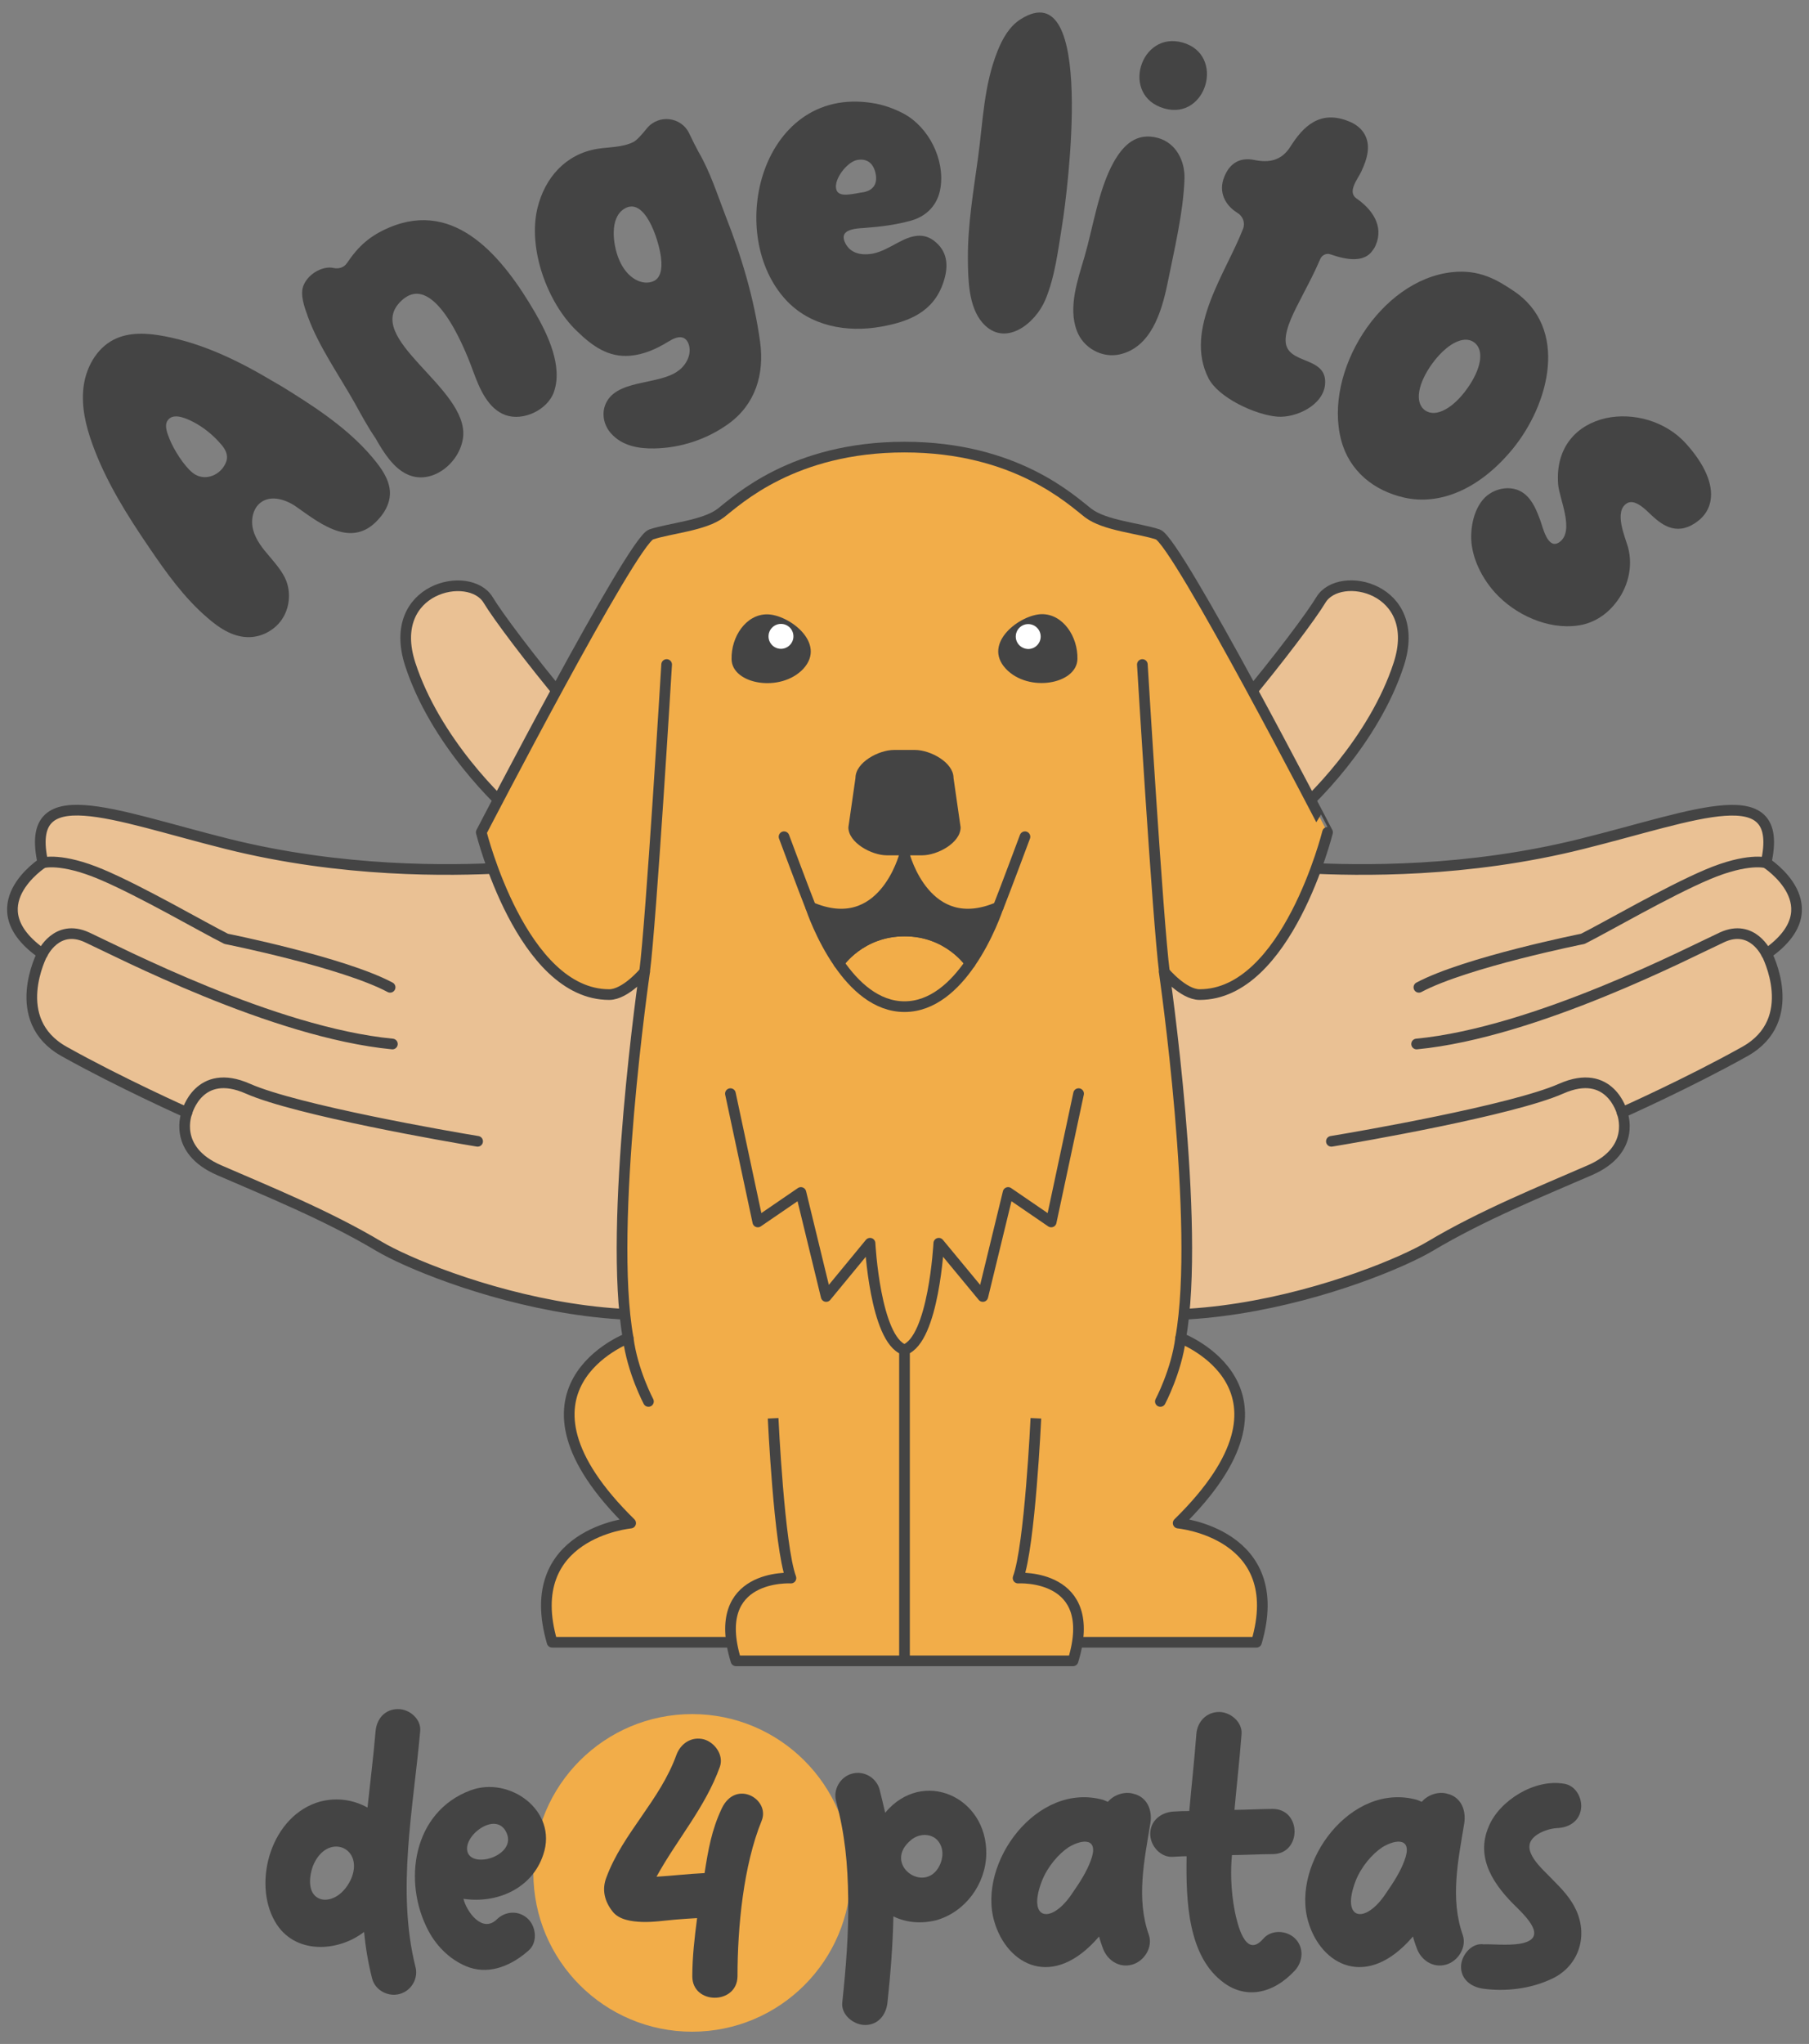 <?xml version="1.0" encoding="utf-8"?>
<!-- Generator: Adobe Illustrator 25.3.0, SVG Export Plug-In . SVG Version: 6.00 Build 0)  -->
<svg version="1.1" xmlns="http://www.w3.org/2000/svg" xmlns:xlink="http://www.w3.org/1999/xlink" x="0px" y="0px"
	 viewBox="0 0 944.6 1067" xml:space="preserve">
<rect x="0" y="0" width="944.6" height="1067" fill="#808080" stroke="none"/>
<style type="text/css">
	.a4PlogoFullst0{fill:#F2AD49;}
	.a4PlogoFullst1{fill:#EAC194;stroke:#444444;stroke-width:5.569;stroke-linejoin:round;stroke-miterlimit:10;}
	.a4PlogoFullst2{fill:#EAC194;stroke:#444444;stroke-width:5.569;stroke-linecap:round;stroke-linejoin:round;stroke-miterlimit:10;}
	.a4PlogoFullst3{fill:#F2AD49;stroke:#444444;stroke-width:5.569;stroke-linejoin:round;stroke-miterlimit:10;}
	.a4PlogoFullst4{fill:none;stroke:#444444;stroke-width:5.569;stroke-linecap:round;stroke-linejoin:round;stroke-miterlimit:10;}
	.a4PlogoFullst5{fill:#444444;}
	.a4PlogoFullst6{fill:#FFFFFF;}
	.a4PlogoFullst7{fill:#444444;stroke:#444444;stroke-width:5.569;stroke-linejoin:round;stroke-miterlimit:10;}
</style>
<g>
	<circle class="a4PlogoFullst0" cx="361.4" cy="977.7" r="82.9"/>
	<g>
		<g>
			<path class="a4PlogoFullst1" d="M97.6,580.8c0,0-7.9,19.4,16.9,30.1c24.8,10.8,56.1,23.4,83.4,39.7c27.4,16.3,160.8,68.2,234.5,6.1
				c26.3-22.1,27.8-45.5,14.5-75.1c0,0,30.2-65.9-92.8-154.9c-31.5-22.8-89.5-97.3-99.2-113.5c-9.7-16.1-53.6-6.4-40.7,33.5
				c12.9,39.8,46.8,73,56.5,80.3s20.4,24.6-7.7,26.1s-84.2,2.5-144.5-12.6s-106-34.7-96.1,9.9c0,0-35.6,22.8-0.3,47.5
				c0,0-18.1,34.5,11.4,51C63,565.4,97.6,580.8,97.6,580.8z"/>
			<path class="a4PlogoFullst2" d="M97.6,580.8c0,0,6.2-23.8,31.8-12.5s105.9,25.2,120,27.5"/>
			<path class="a4PlogoFullst2" d="M22.2,497.9c0,0,7.3-15.9,23.2-8.6c15.9,7.3,97.2,49.7,159.5,55.7"/>
			<path class="a4PlogoFullst2" d="M22.5,450.4c0,0,9.5-2.8,30.5,6.1s52.9,27.5,65.1,33.6c0,0,61,12.2,85.6,25.3"/>
		</g>
		<g>
			<path class="a4PlogoFullst1" d="M847,580.8c0,0,7.9,19.4-16.9,30.1c-24.8,10.8-56.1,23.4-83.4,39.7c-27.4,16.3-160.8,68.2-234.5,6.1
				c-26.3-22.1-27.8-45.5-14.5-75.1c0,0-30.2-65.9,92.8-154.9c31.5-22.8,89.5-97.3,99.2-113.5s53.6-6.4,40.7,33.5
				c-12.9,39.8-46.8,73-56.5,80.3s-20.4,24.6,7.7,26.1c28.1,1.5,84.2,2.5,144.5-12.6c60.3-15,106-34.7,96.1,9.9
				c0,0,35.6,22.8,0.3,47.5c0,0,18.1,34.5-11.4,51C881.6,565.4,847,580.8,847,580.8z"/>
			<path class="a4PlogoFullst2" d="M847,580.8c0,0-6.2-23.8-31.8-12.5s-105.9,25.2-120,27.5"/>
			<path class="a4PlogoFullst2" d="M922.4,497.9c0,0-7.3-15.9-23.2-8.6c-15.9,7.3-97.2,49.7-159.5,55.7"/>
			<path class="a4PlogoFullst2" d="M922.1,450.4c0,0-9.5-2.8-30.5,6.1s-52.9,27.5-65.1,33.6c0,0-61,12.2-85.6,25.3"/>
		</g>
	</g>
	<path class="a4PlogoFullst3" d="M615.2,795.1c71.5-70.1,1.3-96.6,1.3-96.6c10.6-58.9-8.6-191.2-8.6-191.2s9.9,11.9,18.5,11.9
		c45.7,0,66.8-84.7,66.8-84.7S614.5,282.3,604.6,279c-9.9-3.3-27.8-4.6-36.4-11.2c-8.6-6.6-37.7-34.4-95.9-34.4
		s-87.3,27.8-95.9,34.4c-8.6,6.6-26.5,7.9-36.4,11.2c-9.9,3.3-88.7,155.5-88.7,155.5s21.1,84.7,66.8,84.7c8.6,0,18.5-11.9,18.5-11.9
		s-19.2,132.3-8.6,191.2c0,0-70.1,26.5,1.3,96.6c0,0-57.6,5.3-41,62.2h183.9h183.9C672.8,800.4,615.2,795.1,615.2,795.1z"/>
	<path class="a4PlogoFullst3" d="M403.7,740.4c0,0,3.1,66.6,9.3,83.4c0,0-42.8-2.6-28.7,43.2h88h88c14.1-45.9-28.7-43.2-28.7-43.2
		c6.2-16.8,9.3-83.4,9.3-83.4"/>
	<line class="a4PlogoFullst4" x1="472.3" y1="704.6" x2="472.3" y2="867"/>
	<path class="a4PlogoFullst4" d="M381.4,570.9l14.3,67l22.5-15.4l13.2,54.3l22.9-27.8c0,0,2.6,50.3,17.9,55.6"/>
	<path class="a4PlogoFullst4" d="M563.2,570.9l-14.3,67l-22.5-15.4l-13.2,54.3L490.2,649c0,0-2.6,50.3-17.9,55.6"/>
	<path class="a4PlogoFullst4" d="M348.1,346.9c0,0-8.1,134.2-11.5,160.3"/>
	<path class="a4PlogoFullst5" d="M400.5,320.7c-10.9,0-18.8,11.6-18.5,23.5c0.3,13.1,25.6,17.5,37.4,5C431.9,335.7,411.8,320.7,400.5,320.7z"/>
	<path class="a4PlogoFullst6" d="M407.8,338.7c-3.6,0-6.5-2.9-6.5-6.5s2.9-6.5,6.5-6.5s6.5,2.9,6.5,6.5S411.3,338.7,407.8,338.7z"/>
	<path class="a4PlogoFullst5" d="M525.2,349.1c11.8,12.6,37,8.1,37.4-5c0.3-11.9-7.6-23.5-18.5-23.5C532.8,320.7,512.7,335.7,525.2,349.1z"/>
	<path class="a4PlogoFullst6" d="M530.4,332.3c0-3.6,2.9-6.5,6.5-6.5c3.6,0,6.5,2.9,6.5,6.5s-2.9,6.5-6.5,6.5
		C533.2,338.7,530.4,335.8,530.4,332.3z"/>
	<path class="a4PlogoFullst5" d="M477.8,391.5h-11c-8,0-20.1,6.5-20.1,14.6l-3.7,25.8c0,8,12.1,14.6,20.1,14.6h18.4c8,0,20.1-6.5,20.1-14.6
		l-3.7-25.8C497.9,398,485.8,391.5,477.8,391.5z"/>
	<path class="a4PlogoFullst3" d="M506.6,502.8c-8.1,11.8-19.6,22.7-34.3,22.7c-14.7,0-26.2-10.9-34.3-22.7c0,0,11.2-16.8,34.3-16.8
		C495.4,485.9,506.6,502.8,506.6,502.8z"/>
	<path class="a4PlogoFullst7" d="M521.2,473.6c-0.3,0.8-5.2,15.6-14.6,29.2c0,0-11.2-16.8-34.3-16.8c-23.1,0-34.3,16.8-34.3,16.8
		c-9.4-13.6-14.4-28.4-14.6-29.2c37.7,16.1,48.9-27.2,48.9-27.2S483.5,489.7,521.2,473.6z"/>
	<path class="a4PlogoFullst4" d="M409.4,436.8c0,0,10.1,27.1,13.9,36.7"/>
	<path class="a4PlogoFullst4" d="M596.5,346.9c0,0,8.1,134.2,11.5,160.3"/>
	<path class="a4PlogoFullst4" d="M535.2,436.8c0,0-10.1,27.1-13.9,36.7"/>
	<path class="a4PlogoFullst4" d="M338.6,731.6c0,0-8.4-15.8-10.6-33.1"/>
	<path class="a4PlogoFullst4" d="M605.9,731.6c0,0,8.4-15.8,10.6-33.1"/>
	<g>
		<g>
			<path class="a4PlogoFullst5" d="M152.1,204.8c16.3,10.2,32.5,21.4,44.4,36.5c3.9,4.9,7.4,10.7,7.1,16.9c-0.2,4.2-2.1,8.2-4.8,11.5
				c-14,17.4-30.5,4.5-44-5.1c-5.4-3.8-13.1-6.3-18.5-2.4c-4.3,3.1-5.5,9.3-4.1,14.5c1.4,5.1,4.8,9.5,8.3,13.5
				c3.4,4.1,7.1,8.2,9,13.1c2.5,6.6,1.6,14.4-2.4,20.2c-4,5.8-11.1,9.4-18.1,9.1c-7.9-0.3-14.9-5-20.8-10.2
				C96.2,312.1,86.9,299.1,78,286C66.4,269,55.3,251.4,48.3,232c-3.5-9.6-5.9-19.7-4.7-29.8c1.2-10.1,6.6-20.1,15.6-24.8
				c8.1-4.2,17.7-3.6,26.6-1.9c20.1,3.8,38.7,12.8,56.3,23.3C145.5,200.7,148.8,202.7,152.1,204.8z M100.2,219.9
				c-3.5-1.7-10.1-4.6-12.8-0.2c-1.7,2.7,0.1,6.8,1.1,9.4c2.1,5.4,7.6,14.2,12.2,17.8c6.3,4.9,15.1,1,17.5-6.1
				c1.1-3.4-0.6-6.4-2.8-8.9C111.1,226.9,106,222.8,100.2,219.9z"/>
			<path class="a4PlogoFullst5" d="M279.3,163c6.8,11.7,14.7,28.3,9.9,41.7c-3.3,9.3-16,15.3-25.2,12c-9.3-3.3-13.7-14.1-16.9-22.8
				c-2.3-6.3-19.4-53.5-37.3-37.1c-21.5,19.6,35.1,45.5,32,71.5c-1.6,13.5-16.5,25.3-29.2,19.3c-7-3.2-12.2-11.1-16.5-18.8
				c-4-5.8-7.5-12.3-10.7-18.1c-7.9-14.1-19.2-30.2-24.6-45.3c-1.8-5-4.4-11.8-2.2-16.7c2.8-6.3,10.4-10,15.6-8.8
				c2.7,0.6,5.5-0.3,7-2.6c6-8.9,12.1-14.3,22-18.5C238.2,103.9,262.9,134.9,279.3,163z"/>
			<path class="a4PlogoFullst5" d="M396.9,178.5c2.3,16.8-2.4,32.6-16.6,42.8c-11.1,8-24.7,12.5-38.4,12.8c-8.3,0.2-17-1.3-22.8-7.8
				c-3.5-3.9-4.9-9.3-3.3-14.3c4.9-14.5,28.1-10.5,38.6-18.6c4.1-3.1,6.8-8.5,5.3-13.4c-0.4-1.4-1.2-2.7-2.4-3.4
				c-2.7-1.5-6,0.3-8.6,1.9c-6,3.7-12.6,6.6-19.6,7.2c-11.4,1-19.8-5-28-13c-15.4-14.8-25.5-42.9-20.5-63.9
				c3.9-16.2,14.9-28.4,31.3-31.1c6.3-1,13-0.7,18.7-3.5c1.7-0.8,4.3-3.6,7.1-7.1c6.1-7.6,18.1-6.2,22.2,2.6c1.9,4,3.7,7.5,4.9,9.7
				c6.1,10.5,9.7,22,14.1,33.4C387.2,133.9,393.8,155.8,396.9,178.5z M345.1,134c-1.3-9.4-8.6-31.8-19.3-24.9
				c-7.6,4.9-5.7,18.5-2.8,25.8c4.2,10.7,12.7,14.5,18.4,11.8C344.4,145.3,346.1,141.4,345.1,134z"/>
			<path class="a4PlogoFullst5" d="M492.6,147.4c-5.2,15.7-18.4,20.6-32.4,23.1c-18.1,3.3-37.2-0.3-49.8-13.9c-15.6-16.9-19-43.5-12-65.5
				c7.6-23.7,27.4-42.1,57.2-37.3c5.8,0.9,11.3,2.9,16.4,5.6c13,7.1,21.4,23.8,19.1,38.6c-1.4,9.2-7.5,15-15.5,17.2
				c-7.9,2.2-16.1,3.2-24.3,3.8c-1.4,0.1-3.3,0.2-5.1,0.5c-3.7,0.7-6.9,2.2-5.2,6.6c2.2,5.3,7.3,7.6,14.7,6.3
				c4.6-0.9,9-3.5,13.3-5.8c6.7-3.6,13.4-5.7,19.7-0.1C495.3,132.2,495.1,140,492.6,147.4z M451.1,100.3c5.1-1.1,7.2-4.5,6.1-9.8
				c-1.1-5.1-4.3-7.9-9.5-7c-5.3,0.9-12.2,9.9-11.1,15C437.5,103.7,445.7,101,451.1,100.3z"/>
			<path class="a4PlogoFullst5" d="M554.6,117.6c-2.1,12.9-3.7,26.9-8.8,39c-5.3,12.5-21.1,24.9-32.6,12.1c-7.6-8.5-7.7-23.1-7.8-33.7
				c-0.1-17.9,2.9-35.1,5.3-52.7c2.6-19,3-37.7,10.2-55.7c2.6-6.5,6.2-12.9,12.1-16.6C572.4-14.8,557.3,100.9,554.6,117.6z"/>
			<path class="a4PlogoFullst5" d="M584.7,185c-9.3,2.1-19.1-3.4-22.4-12.3c-4.7-12.3,0.5-26.7,4-38.7c4.5-15.5,7.3-35.1,15.2-49.3
				c5.1-9.1,12-15.7,23.1-12.7c9.5,2.6,14.2,12,13.9,21.4c-0.6,17.6-5.5,37.8-9,55.2C606.5,162.9,601,181.3,584.7,185z M617.5,22.2
				c22.5,6.3,12.6,40.8-9.6,34.4C584.9,50,595.4,16,617.5,22.2z"/>
			<path class="a4PlogoFullst5" d="M666.9,217.5c-11.7-1-30.8-10-35.9-20.1c-12.9-25.5,9.2-54.9,18.1-78c1.2-3.1-0.1-6.6-3-8.3
				c-6.3-3.9-10.2-10.9-6.7-19.1c3-7.2,8.4-9.9,15.5-8.5c7.7,1.6,14.2,0.4,18.8-6.8c6.7-10.6,15.5-19.7,31-13.2
				c6.9,2.9,10.5,8.6,9.4,16.1c-0.5,3.5-1.8,6.8-3.3,10c-1.7,3.7-7.5,10.5-2.5,14c8,5.5,14.5,14.3,10,24.5c-0.4,1-1,1.9-1.6,2.7
				c-4.2,6.1-12.8,5.2-21.9,2c-2.1-0.8-4.5,0.3-5.4,2.4c-3.6,8.4-5.8,12.1-9.9,20.2c-3.1,6.1-8.3,15.4-8.2,22.4
				c0.2,13,22,7.6,20.6,22.9C690.9,211.7,676.5,218.3,666.9,217.5z"/>
			<path class="a4PlogoFullst5" d="M789.5,234.8c-17.5,21.1-38.1,29-56.1,25c-16.1-3.6-28.9-14-33.1-30.1c-9.3-35.6,20.4-83.5,57.8-87.6
				c14.4-1.6,23.6,4,32,9.6C819.6,171.2,809,211.3,789.5,234.8z M766,203c7.1-9.8,9.5-20.1,3.7-24.3c-5.7-4.1-14.8,1.4-21.9,11.2
				c-7.1,9.8-9.5,20.1-3.7,24.3C749.9,218.3,759,212.8,766,203z"/>
			<path class="a4PlogoFullst5" d="M824.2,326.5c-15.8,2.4-33.2-5.6-43.7-17.3c-8.2-9.2-12.4-20.2-12.3-29.2c0.1-8.7,2.9-16.2,7.4-20.5
				c5.3-5,14.3-6.5,20.3-1.8c4.5,3.5,6.6,9.2,8.3,13.7c1.3,3.4,3.9,16,10.1,11.6c8.1-5.8-0.1-22.6-0.7-30.2
				c-1.5-19.8,10.2-31.2,24.9-34.5c14.2-3.1,31.2,1.4,41.9,13.3c9.8,10.9,14.2,21.2,12.8,29.6c-0.9,5.5-4.3,9.9-9.8,12.9
				c-10,5.4-17.4-1.6-22.8-6.8c-2.5-2.4-7.5-6.9-11.2-4.5c-6.7,4.3-0.9,17.3,0.7,22.9c2.8,10.4-0.2,21.5-6.8,29.5
				C838.5,321.2,831.8,325.4,824.2,326.5z"/>
		</g>
	</g>
	<g>
		<g>
			<path class="a4PlogoFullst5" d="M219.4,903.8c-3.6,40.4-12.4,83-2.5,122.8c1.7,5.9-1.9,12.6-8.2,14.3c-6.1,1.7-12.9-2-14.4-8.1
				c-2-7.8-3.4-16.1-4.2-24.3c-13.4,10.5-36.5,12.1-46.5-5.4c-11.9-20.5-2-55.7,23.8-62.7c8.8-2.2,17.3-0.8,24.5,3.2
				c1.4-13.2,3.1-26.7,4.2-39.7c0.5-6.5,4.8-11.7,11.7-11.7C213.7,892.1,220.1,897.4,219.4,903.8z M163.4,974.1
				c-2.5,7-2.4,15.3,4.1,17.3c5.3,1.5,12.7-2.5,16.3-11.7C189.5,963.9,170.5,956.6,163.4,974.1z"/>
			<path class="a4PlogoFullst5" d="M275.8,1001.8c4.4,4.4,4.9,12.6,0,16.6c-8.3,7.3-19.4,12.4-30.6,8.7c-9.2-3.2-16.8-10.4-21.4-19
				c-13.8-25.8-8.2-62.3,21.9-73.5c20.4-7.6,45.7,10.7,38,33.5c-5.9,18-24.5,25.8-41.9,23.1h0.2c1.5,6.5,9.8,18.3,17.5,10.7
				C263.9,997.6,271,997.1,275.8,1001.8z M244.4,967.5c3.9,7.8,25,0.7,20.2-10.5C259.3,944.4,240.5,959,244.4,967.5z"/>
			<g>
				<g>
					<path class="a4PlogoFullst5" d="M397.7,950.5c-9.5,23.3-12.6,55.4-12.6,81.2c-0.2,14.9-23.6,14.9-23.6,0c0-10.2,1.2-20.4,2.5-30.4
						c-3.9,0.2-7.8,0.5-11.5,0.8c-5.8,0.5-11.5,1.4-17.3,1.2c-5.1-0.2-11.9-1-15.3-5.4c-4.2-5.3-5.8-11.5-3.2-18
						c8.5-22.9,28-40.1,36.5-63.8c2.2-5.9,7.8-9.8,14.4-8.1c5.8,1.7,10.4,8.3,8.3,14.3c-7.6,21.2-22.4,37.9-33.1,57.4
						c8.3-0.5,16.6-1.5,25.1-1.9c1.9-12.2,3.7-22.6,9-33.8C384.3,928.6,402.3,939.3,397.7,950.5z"/>
				</g>
			</g>
			<path class="a4PlogoFullst5" d="M515,967.9c-0.3,15.6-10.9,30.2-26.1,34.5c-7.6,1.9-15.5,1.4-22.4-2c-0.3,15.1-1.5,30.1-3.1,45
				c-0.7,6.5-4.9,11.7-11.7,11.7c-5.9,0-12.6-5.3-11.9-11.7c1.9-17.8,3.4-36.2,3.1-54.3c-0.2-18-1.7-33.6-6.3-50.8
				c-1.7-5.9,2-12.7,8.3-14.4c6.1-1.7,12.7,2,14.4,8.3c1,4.1,2,8,2.9,12.1C481.7,922.9,515.5,937.8,515,967.9z M490.5,974.1
				c2-3.9,2.5-9.2-0.7-13.1s-9.5-4.1-13.8-0.7C460.2,972.9,482.7,989.2,490.5,974.1z"/>
			<path class="a4PlogoFullst5" d="M600.7,951.7c-3.2,19.5-7.5,39.4-0.8,58.4c2.2,6.5-2.5,13.8-8.8,15.5c-6.8,1.9-13.1-2.4-15.3-8.8
				c-0.7-1.9-1.4-3.9-1.9-5.9c-24.1,28.2-48.1,14.9-54.7-7.8c-9-30.7,22.4-73.2,56.9-63.5c0.8,0.3,1.7,0.7,2.4,1
				c3.1-3.7,8.8-5.6,13.4-4.2C599,938.1,601.8,944.9,600.7,951.7z M560.2,987.9c3.7-5.3,7.3-11,9.3-16.5c4.6-11.9-3.9-11.7-11.5-7.1
				c-5.4,3.6-11,10.2-13.9,17.5C536,1002.5,549.1,1005,560.2,987.9z"/>
			<path class="a4PlogoFullst5" d="M676.3,1012c4.6,4.6,4.2,11.7,0,16.5c-11.9,12.9-26,14.8-37.2,6.6c-18.8-13.6-19.9-42.6-19.5-66.1
				c-2.5,0-4.8,0.2-7.1,0.3c-6.5,0.5-11.9-5.8-11.9-11.9c0-6.8,5.4-11.2,11.9-11.7c2.9-0.2,5.6-0.3,8.5-0.3
				c1.2-13.6,2.7-26.8,3.7-40.2c0.5-6.3,5.1-11.5,11.9-11.5c5.9,0,12.2,5.3,11.7,11.5c-1,13.2-2.5,26.3-3.7,39.6
				c4.9,0,15.1-0.5,19.9-0.5c15.3,0,15.3,23.6,0,23.6c-5.3,0-16,0.5-21.2,0.5c-0.7,7-0.8,17.8,1.5,29.5c1.2,5.6,5.3,25.3,14.9,14.1
				C663.9,1007.2,671.9,1007.6,676.3,1012z"/>
			<path class="a4PlogoFullst5" d="M764.6,951.7c-3.2,19.5-7.5,39.4-0.8,58.4c2.2,6.5-2.5,13.8-8.8,15.5c-6.8,1.9-13.1-2.4-15.3-8.8
				c-0.7-1.9-1.4-3.9-1.9-5.9c-24.1,28.2-48.1,14.9-54.7-7.8c-9-30.7,22.4-73.2,56.9-63.5c0.8,0.3,1.7,0.7,2.4,1
				c3.1-3.7,8.8-5.6,13.4-4.2C762.9,938.1,765.6,944.9,764.6,951.7z M724,987.9c3.7-5.3,7.3-11,9.3-16.5c4.6-11.9-3.9-11.7-11.5-7.1
				c-5.4,3.6-11,10.2-13.9,17.5C699.9,1002.5,713,1005,724,987.9z"/>
			<path class="a4PlogoFullst5" d="M823,997.1c6.6,14.4,0.8,30.2-13.6,36.3c-10.5,4.8-23.1,6.3-34.6,4.8c-6.5-0.8-11.9-4.8-11.9-11.5
				c0-5.8,5.4-12.7,11.9-11.7c3.9-0.2,12.4,0.7,18.7-0.3c14.4-2.4,5.1-12.4-1.2-18.7c-11.9-11.4-22.2-25.8-14.9-42.6
				c5.4-13.2,23.8-25.1,39.6-22.2c6.5,1.2,9.8,8.7,8.3,14.4c-1.5,5.9-6.8,8.5-12.2,8.7c-3.9,0.2-8.7,1.9-11.5,4.2
				c-8.8,7.1,4.1,17.3,9.5,23.1C815.5,986,820.3,991.1,823,997.1z"/>
		</g>
	</g>
</g>
</svg>
